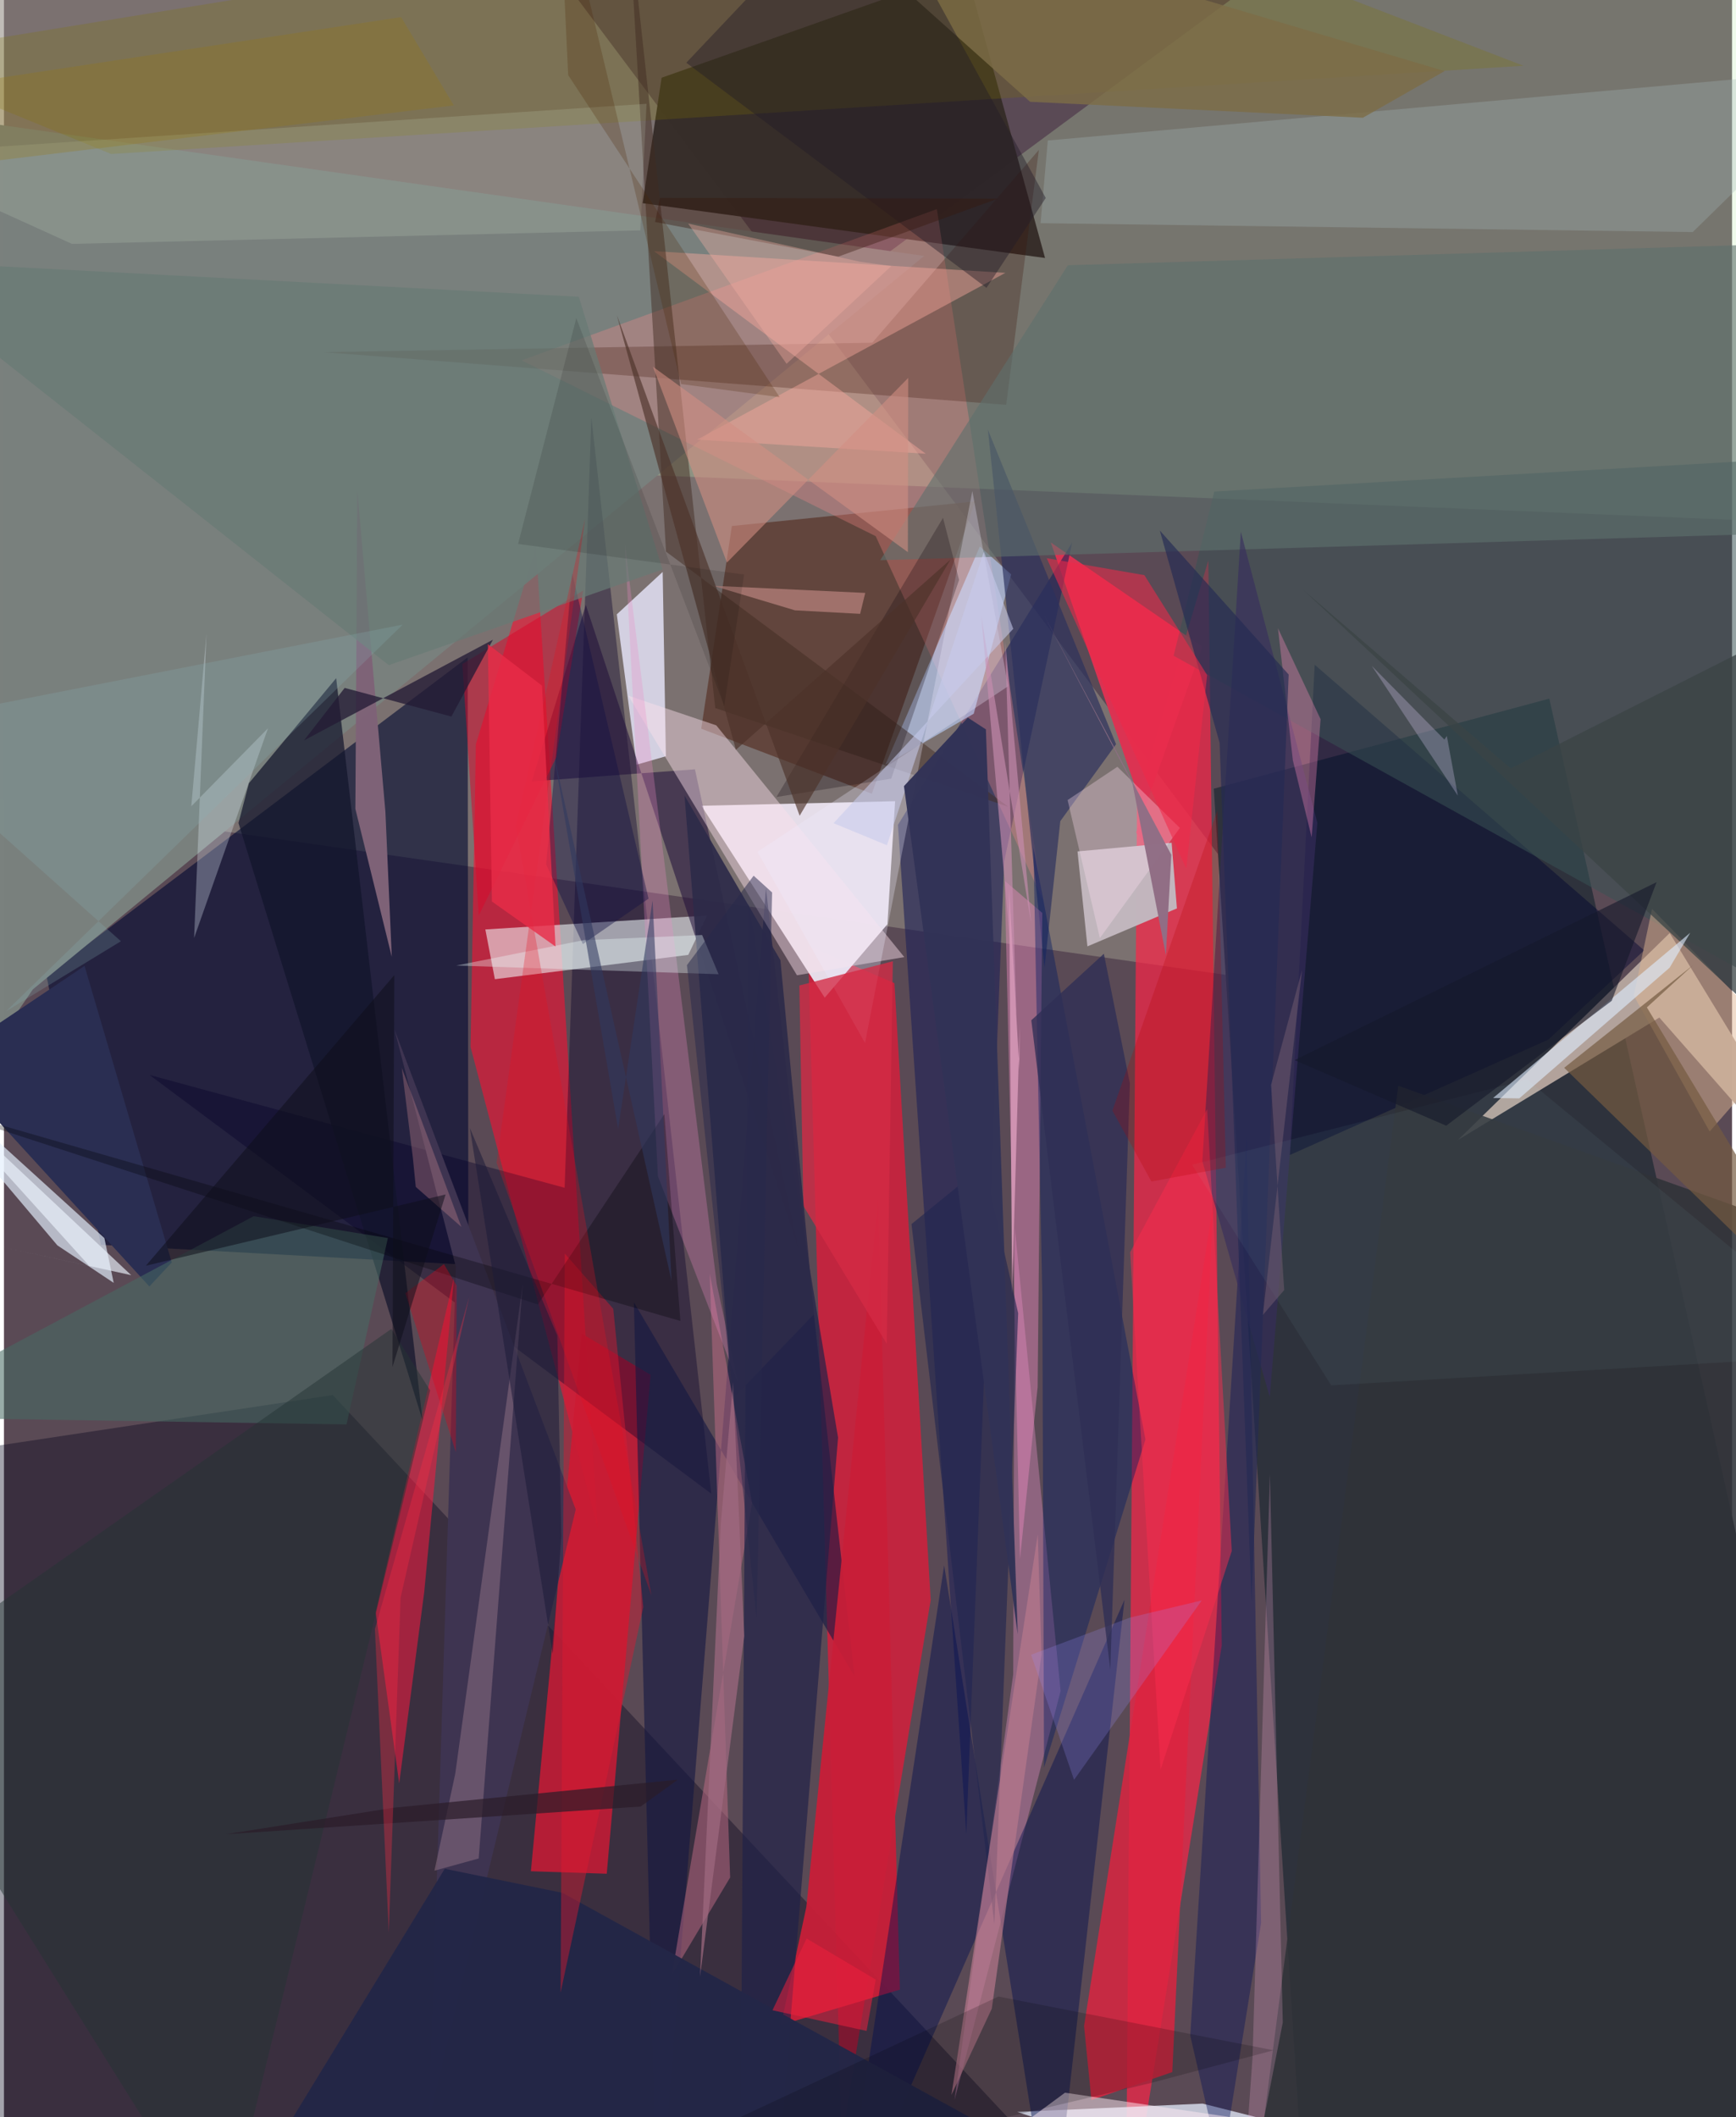 <svg xmlns="http://www.w3.org/2000/svg" width="228" height="278" viewBox="0 0 836 1024"><path fill="#5a4a55" d="M0 0h836v1024H0z"/><path fill="#948c85" fill-opacity=".584" d="M635.874 477.93l-654.258-93.72L-3.233-4.204 245.35-43.415z"/><path fill="#c5eeb6" fill-opacity=".267" d="M839.844-62l7.862 313.88-563.934-23.241L677.197-62z"/><path fill="#ff2447" fill-opacity=".686" d="M548.168 386.998l34.479-115.958 6.493 524.743L542.664 1086z"/><path fill="#2e323c" fill-opacity=".992" d="M898 1010.45L747.586 337.905l-162.301 43.562L630.318 1086z"/><path fill="#000931" fill-opacity=".604" d="M46.9 602.075l177.767 9.67-.351-293.793-203.79 153.793z"/><path fill="#ee1635" fill-opacity=".698" d="M430.787 475.525L448.323 773.9l-43.07 261.28-16.318-577.655z"/><path fill="#e6deea" fill-opacity=".984" d="M337.414 389.723l93.704-2.203-3.727 59.495-30.33 35.54z"/><path fill="#00001a" fill-opacity=".361" d="M159.08 674.75L543.396 1086H-7.3L-62 708.113z"/><path fill="#fe0f31" fill-opacity=".576" d="M225.72 506.368l61.504 232.62-29.836-474.835-29.09 95.788z"/><path fill="#bc1c36" fill-opacity=".933" d="M312.819 664.956l-21.206 241.308-36.697-1.209 24.532-260.078z"/><path fill="#b6a59e" fill-opacity=".973" d="M703.322 551.425l102.515-100.139L898 602.632l-97.177-110.476z"/><path fill="#362d28" fill-opacity=".973" d="M465.385-14.441l38.268 139.224-194.666-26.502 9.166-60.682z"/><path fill="#583428" fill-opacity=".706" d="M337.324 352.454l82.531 31.439L469.897 242.5l-117.756 11.91z"/><path fill="#79807d" fill-opacity=".992" d="M13.976 478.532L-62 589.659V51.872l507.166 71.914z"/><path fill="#06022a" fill-opacity=".376" d="M342.181 722.454l-58.01-520.522-12.933 372.55L70.4 519.908z"/><path fill="#f1f8fa" fill-opacity=".565" d="M340.165 442.796l-9.115 19.051-93.56 11.757-4.61-24.066z"/><path fill="#dd3252" fill-opacity=".98" d="M547.708 402.685l12.771 16.176-54.038-156.483 73.3 50.38z"/><path fill="#dcd9ec" fill-opacity=".91" d="M306.02 369.86l-9.54-72.724 22.191-20.521 1.547 89.157z"/><path fill="#1e2057" fill-opacity=".592" d="M483.872 416.643l32.924-154.327-84.306 136.627 33.062 488.207z"/><path fill="#141742" fill-opacity=".596" d="M368.643 429.508l42.86 381.359-106.764-181.025L316.135 1086z"/><path fill="#e2effb" fill-opacity=".675" d="M53.087 620.48L25.84 602.335-62 498.359 48.584 598.797z"/><path fill="#fd8b8a" fill-opacity=".306" d="M502.47 435.063L451.312 101.14l-200.908 73.15 171.317 85.036z"/><path fill="#c91e38" fill-opacity=".941" d="M375.896 979.403l57.518-17.09-10.486-382.32-34.766 342.385z"/><path fill="#e1e9f8" fill-opacity=".769" d="M637.81 1070.37l-147.647-48.907 89.731-4.024L851.455 1086z"/><path fill="#c1b6bd" fill-opacity=".992" d="M519.354 411.8l45.535-4.188 2.553 31.755-43.295 18.367z"/><path fill="#f61b40" fill-opacity=".553" d="M217.704 617.936L203.299 770.15l-12.1 92.427-11.375-82.774z"/><path fill="#e691c6" fill-opacity=".376" d="M459.852 1015.728l28.395-205.902.751-216.17 22.18 224.234z"/><path fill="#bed4ff" fill-opacity=".6" d="M472.104 264.304l-45.728 105.632 42.776-24.73 18.113-67.404z"/><path fill="#dd2440" fill-opacity=".824" d="M526.082 1015.72l39.128-13.531 19.753-419.451-62.436 397.152z"/><path fill="#837300" fill-opacity=".243" d="M-62 28.008L51.893 74.477l683.215-42.671L491.489-62z"/><path fill="#000e4f" fill-opacity=".443" d="M404.816 1086l50.026-328.922L507.022 1086l35.069-312.266z"/><path fill="#01032f" fill-opacity=".447" d="M622.013 558.659l12.083-237.14 159.387 138.135-46.39 43.19z"/><path fill="#11142b" fill-opacity=".71" d="M113.456 398.065l5.033-19.227 42.229-50.813 41.815 359.069z"/><path fill="#200e3a" fill-opacity=".549" d="M281.482 292.58l103.327 312.996-50.527-233.49-78.967 5.837z"/><path fill="#2c315e" fill-opacity=".678" d="M538.003 359.952l-61.994-152.086 27.386 260.098 7.637-70.815z"/><path fill="#395255" fill-opacity=".537" d="M898 501.167V219.87l-312.494 17.863-19.668 79.43z"/><path fill="#391204" fill-opacity=".263" d="M500.662 72.506l-80.59 93.249-265.19 4.58 329.977 25.476z"/><path fill="#a5b5b8" fill-opacity=".31" d="M898 32.975L504.984 67.954l-3.5 39.987 315.499 4.298z"/><path fill="#fae1eb" fill-opacity=".447" d="M302.023 336.474l81.614 135.235 51.918-8.796-90.957-112.088z"/><path fill="#ec8bbf" fill-opacity=".435" d="M502.321 441.548l-2.254 229.356-8.54 83.129-7.365-327.988z"/><path fill="#7f6378" fill-opacity=".996" d="M170.964 237.551l13.567 155.045 3.09 70.195-17.617-71.563z"/><path fill="#001a63" fill-opacity=".412" d="M498 409.9l54.217 286.328-49.056 158.716-.83-228.177z"/><path fill="#c36c88" fill-opacity=".49" d="M323.074 955.294l38.853-228.383-20.491-110.902 9.87 292.063z"/><path fill="#faaa9e" fill-opacity=".431" d="M314.45 121.466l170 10.507-149.144 80.664 110.63 6.824z"/><path fill="#202148" fill-opacity=".682" d="M356.125 1078.185l20.775-56.803 26.616-326.076-43.338-258.3z"/><path fill="#412a21" fill-opacity=".475" d="M344.095 342.45l-42.23-387.773 18.422 312.128L485.839 390.2z"/><path fill="#e5fddd" fill-opacity=".141" d="M307.856 111.428l3.013-61.232L-62 74.853l94.883 43.106z"/><path fill="#d9082b" fill-opacity=".522" d="M267.22 366.258l-37.513 76.495-7.939-121.598 58.45-35.56z"/><path fill="#000e57" fill-opacity=".38" d="M573.9 984.575l27.294-434.8 6.978 380.302-19.268 119.71z"/><path fill="#3e3451" d="M276.614 730.059l-70.75 293.226 12.753-410.617-29.65-114.56z"/><path fill="#232647" fill-opacity=".973" d="M102.037 1086l380.02-53.789-211.872-116.717-56.947-11.637z"/><path fill="#ed8bc7" fill-opacity=".282" d="M300.371 263.028l44.462 358.046 10.344 48.006-38.802-100.197z"/><path fill="#e7f4ff" fill-opacity=".29" d="M90.63 389.966l37.105-37.726-35.747 101.44 5.987-147.126z"/><path fill="#5f716d" fill-opacity=".608" d="M423.912 270.95L898 256.84l-41.061-138.756-342.26 10.2z"/><path fill="#e2192f" fill-opacity=".427" d="M294.758 633.018l14.53 144.3-40.011 186.456 2.038-357.455z"/><path fill="#efecff" fill-opacity=".294" d="M468.48 237.5l-51.92 266.964-52.034-92.482 121.29-80.078z"/><path fill="#876c7f" fill-opacity=".561" d="M208.249 904.782l10.073-46.867 32.657-236.914-21.317 277.881z"/><path fill="#e1b792" fill-opacity=".478" d="M825.166 547.274l-36.702-65.72 8.811-41.981 64.245 66.007z"/><path fill="#22274f" fill-opacity=".631" d="M439.036 592.043l35.286-28.698 16.328 71.824-11.51 295.515z"/><path fill="#2a2e52" d="M70.34 622.21l10.841-11.6-42.198-143.423-68.446 45.933z"/><path fill="#2f3338" fill-opacity=".878" d="M845.58 586.2l-171.055-61.085-70.05 538.803 254.638-28.358z"/><path fill="#120f43" fill-opacity=".42" d="M280.048 456.612l-17.738-38.5 12.567-140.935 36.951 157.466z"/><path fill="#466a63" fill-opacity=".557" d="M165.726 688.946l-227.109-3.568 182.227-97.15 64.88 10.568z"/><path fill="#b9798d" fill-opacity=".671" d="M501.953 800.31l-1.831-58.132-41.76 271.082 19.523-41.725z"/><path fill="#687a75" fill-opacity=".706" d="M186.156 321.71L-62 125.648l340.082 17.887 40.51 131.912z"/><path fill="#d42a45" fill-opacity=".788" d="M427.08 649.945l2.94-185.027-45.23 11.733 1.944 106.61z"/><path fill="#372d5d" fill-opacity=".612" d="M579.762 561.696l32.593 113.986 23.024-277.716-37.02-140.818z"/><path fill="#2d2b49" fill-opacity=".918" d="M329.242 384.803l46.377 79.576L391.908 635.6l-39.466 41.026z"/><path fill="#7d6d47" fill-opacity=".82" d="M372.077-62l124.35 111.238L657.4 56.954l39.553-22.569z"/><path fill="#fc2c4e" fill-opacity=".482" d="M544.823 605.68l37.243-69.228 11.911 213.71-34.435 105.72z"/><path fill="#ffe0f4" fill-opacity=".318" d="M568.873 400.432l-38.694 53.287-15.616-66.758 24.075-16.09z"/><path fill="#0f050e" fill-opacity=".267" d="M454.283 250.469l-80.574 135.01 55.529-8.864 32.813-96.132z"/><path fill="#243534" fill-opacity=".486" d="M105.576 1086L-62 817.496 187.419 642.74l18.742 29.74z"/><path fill="#231d27" fill-opacity=".439" d="M330.094 30.344L417.517-62l86.477 157.757-28.668 43.468z"/><path fill="#f7aeda" fill-opacity=".231" d="M604.03 995.038L597.572 1086l21.085-107.812-6.234-265.313z"/><path fill="#ffeaf3" fill-opacity=".494" d="M548.38 1075.793L413.154 1086l100.14-73.833 248.784 36.712z"/><path fill="#c58b87" fill-opacity=".631" d="M382.683 295.198l31.507 1.695 2.472-10.117-73.54-3.448z"/><path fill="#d28f82" fill-opacity=".576" d="M437.445 182.796l-87.689 89.292-35.815-94.737 123.346 89.704z"/><path fill="#9b93ff" fill-opacity=".216" d="M496.915 800.333l47.914-17.994 34.624-8.263-61.765 86.765z"/><path fill="#745b41" fill-opacity=".698" d="M817.165 466.785l-22.369 20.46 100.436 165.946-140.436-136.734z"/><path fill="#231b35" fill-opacity=".769" d="M236.565 309.392L216.46 346.57l-51.628-13.849L145.17 358.1z"/><path fill="#fc8dbf" fill-opacity=".337" d="M636.951 347.848l-20.617-43.97 7.208 63.912 9.075 37.184z"/><path fill="#000001" fill-opacity=".173" d="M555.136 1007.405l59.111-15.756-133.134-26.002L223.384 1086z"/><path fill="#2e2f55" fill-opacity=".78" d="M497.011 493.468l35.09-32.167 12.587 62.668-9.462 283.594z"/><path fill="#000006" fill-opacity=".302" d="M319.473 538.848l7.774 100.05L-62 526.77l320.317 104.172z"/><path fill="#4c3229" fill-opacity=".647" d="M296.513 152.456l57.576 210.2 103.8-92.003-72.958 123.903z"/><path fill="#2a1c28" fill-opacity=".698" d="M188.395 874.344l-81.173 12.82 200.783-13.398 18.004-13.007z"/><path fill="#eff" fill-opacity=".337" d="M218.778 467l61.789-12.296 57.187-2.47 7.954 18.957z"/><path fill="#e7111f" fill-opacity=".278" d="M313.217 771.63L247.65 399.616l33.482-148.854-42.814 311.631z"/><path fill="#242a53" fill-opacity=".651" d="M621.51 326.247l-62.337-69.638 28.91 102.609 15.453 415.59z"/><path fill="#906e85" fill-opacity=".992" d="M545.97 379.083l-42.586-81.098 61.35 115.446-2.628 48.49z"/><path fill="#4b2400" fill-opacity=".235" d="M268.292-62l59.299 247.76 47.687 6.347L272.958 36.33z"/><path fill="#e50017" fill-opacity=".333" d="M194.207 625.483l18.63-14.088 6.187 10.44-.432 80.512z"/><path fill="#9ff0f6" fill-opacity=".051" d="M898 655.025L642.101 670.05l-67.376-106.729 162.122-41.137z"/><path fill="#3a4445" fill-opacity=".757" d="M898 286.323v250.576L628.455 285.22l100.447 86.448z"/><path fill="#f12949" fill-opacity=".557" d="M582.06 326.498l-30.348-48.316-47.245-8.196 67.508 150.187z"/><path fill="#c88eb1" fill-opacity=".624" d="M489.81 491.253L472.843 298.17l24.095 148.635-12.58-136.95z"/><path fill="#9f6a81" fill-opacity=".71" d="M346.785 737.122l-10.05 218.917 21.401-164.764-5.403-122.818z"/><path fill="#edf4fe" fill-opacity=".647" d="M41.327 612.338l-87.174-96.52L61.558 616.755l-67.192-14.724z"/><path fill="#cd8891" fill-opacity=".333" d="M192.463 516.523l5.337 43.284 1.43 14.269 22.056 19.33z"/><path fill="#36170c" fill-opacity=".38" d="M403.61 124.126l-88.619-16.748 2.37-11.685 163.456.395z"/><path fill="#d699b7" fill-opacity=".871" d="M487.704 625.826l-1.425-195.939 4.946 87.559.164-21.372z"/><path fill="#ef1f3d" fill-opacity=".529" d="M388.307 937.586l-16.517 34.705 45.525 10 4.422-24.82z"/><path fill="#987b0e" fill-opacity=".259" d="M217.622 50.984L-21.985 79.907-62 46.735 192.14 8.276z"/><path fill="#f8afa6" fill-opacity=".353" d="M429.288 128.66l-15.346-2.108-82.937-18.42 47.597 67.83z"/><path fill="#fd2b43" fill-opacity=".329" d="M186.167 934.745l-6.705-146.797 45.655-160.818-33.246 145.62z"/><path fill="#1a1a39" fill-opacity=".537" d="M269.634 743.217l-1.925-97.23-42.301-100.385 40.045 254.286z"/><path fill="#c6cbec" fill-opacity=".569" d="M488.27 304.135l-86.954 94.012 25.841 10.664 46.91-142.021z"/><path fill="#0f0e1a" fill-opacity=".522" d="M213.65 577.72l-25.694 83.43.874-189.5L68.65 612.185z"/><path fill="#ddecff" fill-opacity=".604" d="M805.799 468.043l-72.736 63.213-12.674-.19 95.395-79.934z"/><path fill="#15182a" fill-opacity=".6" d="M624.394 512.747l175.103-86.08-21.705 57.388-80.084 60.41z"/><path fill="#89b2b9" fill-opacity=".22" d="M1.033 489.104l55.545-33.857L-59.49 351.571l252.402-49.466z"/><path fill="#d4c8ee" fill-opacity=".298" d="M703.348 384.84l-5.327-28.868-1.179 1.732-35.167-35.693z"/><path fill="#323357" fill-opacity=".969" d="M475.039 352.781l-8.742-5.697-30.904 33.14 55.05 410.27z"/><path fill="#e82c48" fill-opacity=".8" d="M260.289 331.615l6.538 126.179-30.78-21.769-1.946-124.456z"/><path fill="#2f385e" fill-opacity=".573" d="M265.989 364.839l31.123 181.222 16.669-110.533 9.195 184.079z"/><path fill="#010004" fill-opacity=".118" d="M348.439 341.436L276.886 153.84 248.72 263.083l109.34 14.8z"/><path fill="#282a4c" fill-opacity=".498" d="M330.405 466.815l32.263-43.262 8.936 8.097-7.507 350.974z"/><path fill="#b40003" fill-opacity=".235" d="M555.099 571.467l36.005-6.684-4.088-172.735-50.78 145.13z"/><path fill="#725d6f" fill-opacity=".514" d="M627.96 469.27l-14.978 55.455 6.365 99.235-10.32 12.016z"/></svg>